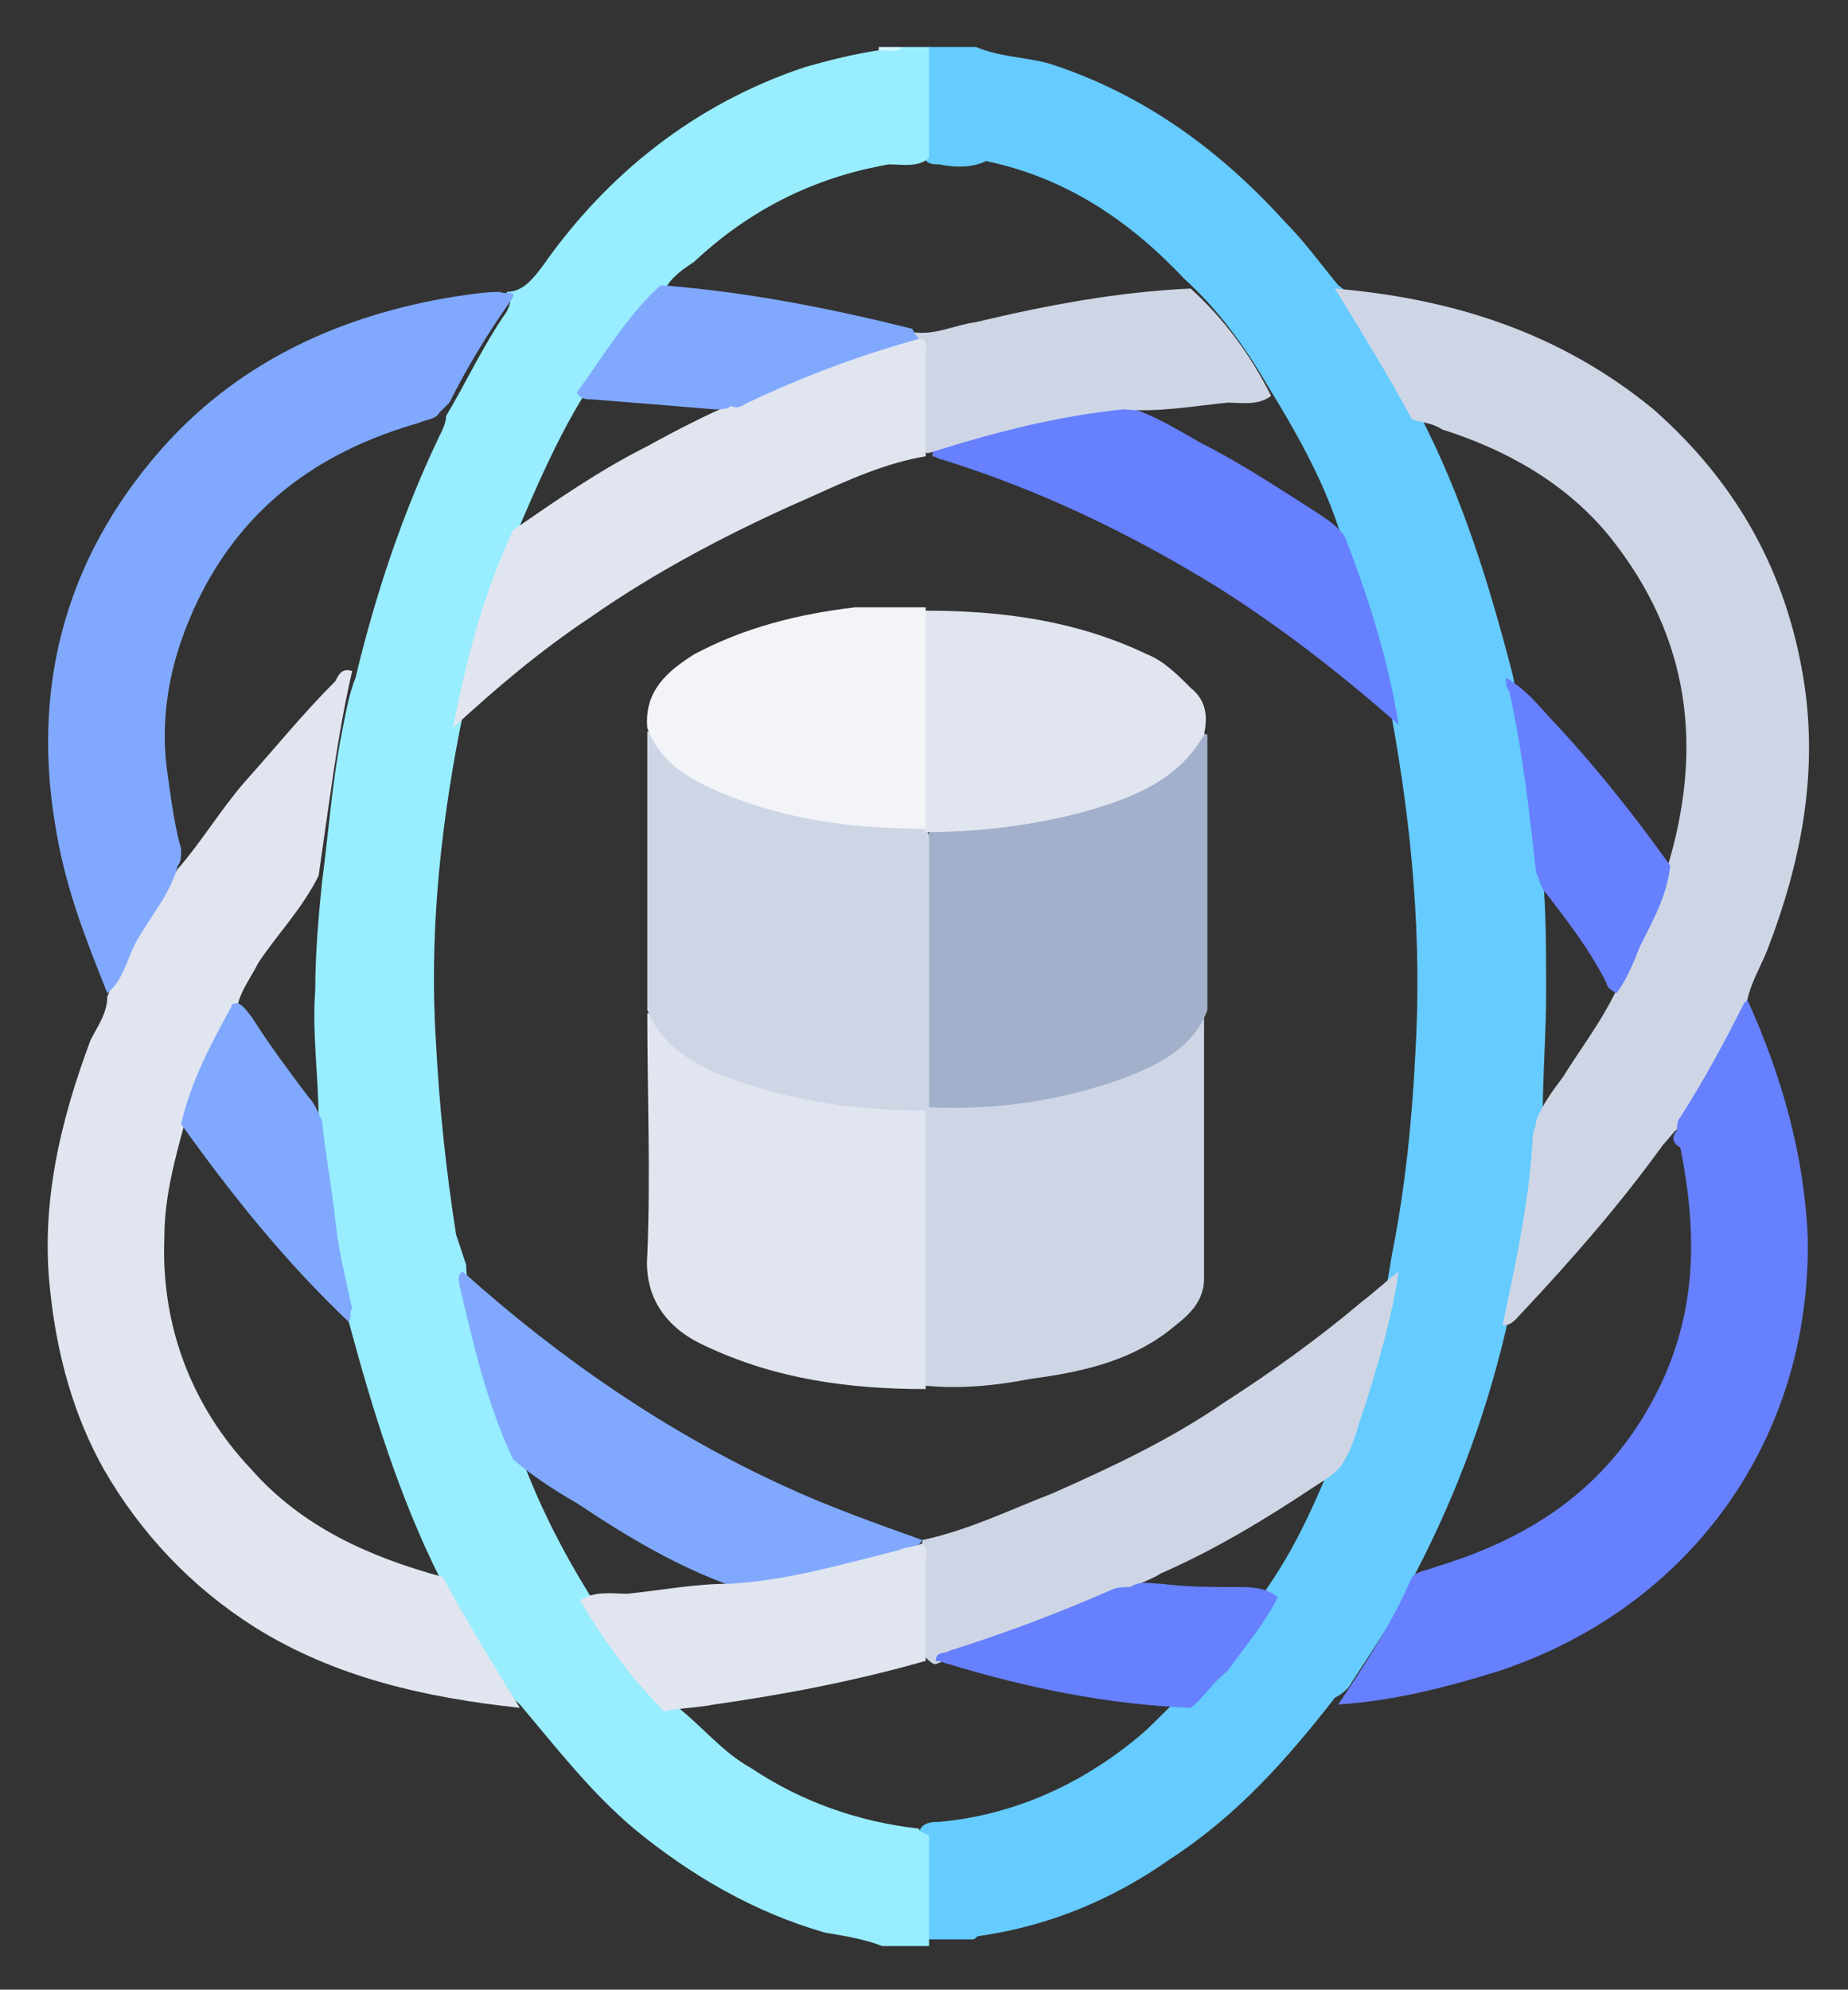 <svg version="1.1" id="Layer_1" xmlns="http://www.w3.org/2000/svg" xmlns:xlink="http://www.w3.org/1999/xlink" x="0px" y="0px" width="55.1" height="59.3" viewBox="0 0 55.1 59.3" style="enable-background:new 0 0 55.1 59.3;" xml:space="preserve">
<rect x="0" y="0" width="55.1" height="59.3" fill="#333333" stroke="none"/>
<style type="text/css">
	.st0{fill:#66CBFE;}
	.st1{fill:#98EDFE;}
	.st2{fill:#CEF6FE;}
	.st3{fill:#E0E5EF;}
	.st4{fill:#80A9FE;}
	.st5{fill:#CED6E5;}
	.st6{fill:#6680FE;}
	.st7{fill:#A2B0CB;}
	.st8{fill:#F2F4F8;}
</style>
<g>
	<path class="st0" d="M29.1,1.4c0.7,0.3,1.5,0.3,2.2,0.5c2.8,0.9,5.1,2.6,7,4.7c0.6,0.6,1.1,1.3,1.6,1.9c0.7,0.5,1,1.3,1.4,1.9   c0.4,0.6,0.7,1.3,1,1.9c1.3,2.5,2.1,5.1,2.8,7.8c0.4,1.9,0.7,3.9,0.9,5.9c0.1,1.2,0.1,2.4,0.1,3.6c0,1.2-0.1,2.4-0.1,3.5   c-0.2,2.1-0.5,4.1-1,6.1c-0.6,2.7-1.5,5.2-2.8,7.7c-0.5,1.2-1.3,2.3-2,3.4c-0.1,0.1-0.2,0.2-0.4,0.3c-1.4,1.8-2.9,3.5-4.9,4.8   c-1.7,1.2-3.6,2-5.7,2.3c-0.1,0-0.1,0.1-0.2,0.1c-0.5,0-1,0-1.4,0c-0.1-0.1-0.2-0.2-0.2-0.4c0-0.9-0.1-1.9,0-2.8   c0.1-0.3,0.4-0.3,0.6-0.3c2.2-0.2,4.2-1.1,5.9-2.5c0.5-0.4,0.9-0.9,1.4-1.3c1-1,1.8-2.1,2.5-3.2c0.9-1.3,1.5-2.7,2.1-4.2   c0.7-1.8,1.3-3.7,1.6-5.7c0.4-2,0.6-4,0.7-6c0.2-3.4-0.1-6.7-0.7-10c-0.3-2-0.9-3.8-1.6-5.7c-0.5-1.5-1.3-2.9-2.1-4.2   c-0.7-1.2-1.5-2.3-2.5-3.2c-1.6-1.7-3.5-3-5.9-3.5C29,5,28.5,5,28,4.9c-0.2,0-0.4,0-0.5-0.3c-0.1-0.9,0-1.9,0-2.8   c0-0.1,0.1-0.3,0.2-0.4C28.1,1.4,28.6,1.4,29.1,1.4z"/>
	<path class="st1" d="M27.7,54.7c0,1.1,0,2.2,0,3.3c-0.5,0-1,0-1.4,0c-0.5-0.2-1.1-0.3-1.7-0.4c-2.1-0.6-4-1.7-5.7-3.1   c-1.3-1.1-2.3-2.4-3.4-3.7c-0.7-0.6-1-1.4-1.5-2.1c-0.3-0.6-0.6-1.1-0.9-1.7c-1.2-2.4-2-5-2.7-7.6c-0.4-2-0.7-4-0.9-6   c0-1.3-0.2-2.6-0.1-3.9c0-1.1,0.1-2.2,0.2-3.2c0.2-1.5,0.3-3,0.6-4.5c0.1-0.5,0.2-1.1,0.4-1.6c0.6-2.5,1.4-4.9,2.5-7.2   c0.1-0.2,0.2-0.4,0.2-0.6c0.6-1,1.1-2.1,1.8-3.1c0.1-0.2,0.2-0.4,0-0.6c0.5,0,0.8-0.4,1.1-0.8C18.1,5.2,20.7,3.1,24,2   c0.7-0.2,1.5-0.4,2.2-0.5c0.2-0.1,0.5,0,0.7-0.1c0.3,0,0.5,0,0.8,0c0,1.1,0,2.2,0,3.3c-0.3,0.3-0.8,0.2-1.2,0.2   c-2.3,0.4-4.2,1.4-5.8,2.9c-0.3,0.2-0.6,0.4-0.8,0.7c-1,1-1.8,2.1-2.5,3.3c-0.8,1.3-1.4,2.7-2,4.1c-0.7,1.9-1.3,3.9-1.7,5.9   c-0.6,3.1-0.9,6.2-0.7,9.3c0.1,1.9,0.3,3.8,0.6,5.7c0.1,0.3,0.2,0.6,0.3,0.9c0,0.4,0.1,0.8,0.2,1.1c0.4,1.5,0.8,3.1,1.4,4.5   c0.5,1.4,1.2,2.8,2,4.1c0.7,1.2,1.6,2.3,2.6,3.4c0.8,0.6,1.4,1.4,2.3,1.9c1.5,1,3.2,1.6,5,1.8C27.4,54.6,27.5,54.6,27.7,54.7z"/>
	<path class="st2" d="M26.9,1.4c-0.2,0.2-0.4,0.1-0.7,0.1c0,0,0-0.1,0-0.1C26.4,1.4,26.7,1.4,26.9,1.4z"/>
	<path class="st3" d="M10.5,20c-0.3,1.3-0.5,2.6-0.7,4c-0.1,0.7-0.2,1.4-0.3,2.1c-0.5,1-1.2,1.7-1.8,2.6c-0.2,0.4-0.5,0.8-0.6,1.2   c-0.7,1.1-1.2,2.4-1.6,3.6c-0.3,1.1-0.6,2.2-0.6,3.4c-0.1,2.6,0.8,5,2.6,6.9C9,45.5,11,46.4,13.2,47c0.7,1.3,1.5,2.6,2.3,3.9   c-2.8-0.3-5.5-0.9-7.9-2.4c-1.9-1.2-3.4-2.8-4.5-4.7c-0.9-1.6-1.4-3.4-1.6-5.3c-0.3-2.6,0.3-5.1,1.2-7.5c0.2-0.4,0.5-0.8,0.5-1.3   c0.4-1,0.9-1.9,1.5-2.8c0.2-0.3,0.4-0.7,0.6-1c0.7-0.8,1.3-1.8,2-2.6c0.9-1,1.7-2,2.7-3C10.1,20.1,10.2,19.9,10.5,20z"/>
	<path class="st4" d="M5.3,25.8c-0.2,0.8-0.8,1.5-1.2,2.2c-0.3,0.5-0.4,1.2-0.9,1.6c-0.6-1.5-1.2-3-1.5-4.7   c-0.8-4.3,0.2-8.2,3.1-11.5c2.2-2.5,5.1-3.9,8.4-4.5c0.6-0.1,1.2-0.2,1.7-0.2c0.2,0.1,0.6-0.1,0.3,0.3c-0.7,1-1.3,2-1.8,3   c-0.1,0.1-0.2,0.2-0.3,0.3c-0.1,0.2-0.4,0.2-0.6,0.3c-2.8,0.8-5,2.3-6.4,4.9c-0.9,1.7-1.4,3.6-1.1,5.6c0.1,0.7,0.2,1.5,0.4,2.2   C5.4,25.5,5.4,25.7,5.3,25.8z"/>
	<path class="st5" d="M42.1,12.5c-0.7-1.3-1.5-2.6-2.3-3.9c3.5,0.3,6.7,1.3,9.5,3.6c2.5,2.2,4,4.9,4.5,8.2c0.4,2.7-0.1,5.3-1.1,7.9   c-0.2,0.5-0.5,1-0.6,1.5c-0.4,1-0.9,1.9-1.4,2.7c-0.2,0.4-0.4,0.7-0.6,1.1c-0.2,0.1-0.3,0.3-0.5,0.5c-1.3,1.8-2.7,3.4-4.2,5   c-0.2,0.2-0.3,0.4-0.6,0.4c0.4-1.9,0.8-3.7,0.9-5.6c0-0.2,0.1-0.3,0.1-0.5c0.2-0.5,0.5-0.9,0.8-1.3c0.5-0.8,1.1-1.6,1.5-2.4   c0.6-1.2,1.3-2.5,1.6-3.8c1.1-3.6,0.7-6.9-1.7-9.9c-1.3-1.6-3.1-2.6-5-3.2C42.7,12.6,42.4,12.6,42.1,12.5z"/>
	<path class="st6" d="M50,33.7c0-0.1,0-0.3,0.1-0.4c0.7-1.1,1.3-2.2,1.9-3.4c0,0,0.1-0.1,0.1-0.1c1,2.2,1.7,4.6,1.8,7.1   c0.1,6-3.5,11-9.2,12.9c-1.6,0.5-3.2,0.9-4.8,1c0.8-1.2,1.6-2.4,2.2-3.8c0.2-0.2,0.5-0.2,0.7-0.3c3-0.9,5.3-2.5,6.7-5.4   c1.1-2.3,1.1-4.6,0.6-7.1C49.9,34.1,49.8,33.9,50,33.7z"/>
	<path class="st5" d="M27.5,45.9c1.4-0.3,2.6-0.9,3.9-1.4c1.8-0.8,3.5-1.6,5.1-2.7c1.4-0.9,2.8-1.9,4.1-3c0.4-0.3,0.7-0.6,1.1-0.9   c-0.2,1.4-0.6,2.7-1,4c-0.2,0.5-0.3,1.1-0.6,1.6c-0.2,0.4-0.6,0.6-0.9,0.8c-1.5,1-3,1.9-4.6,2.6c-0.3,0.2-0.7,0.3-1,0.5   c-1.2,0.4-2.3,0.9-3.4,1.4c-0.8,0.3-1.6,0.5-2.3,0.8c-0.1,0-0.2-0.1-0.3-0.2c-0.1-1.1,0-2.2-0.1-3.3C27.5,46,27.5,46,27.5,45.9z"/>
	<path class="st6" d="M41.7,21.6c-1.7-1.5-3.5-2.9-5.4-4.1c-2.6-1.6-5.3-2.9-8.2-3.8c-0.1,0-0.2-0.1-0.3-0.1c0-0.2,0.1-0.3,0.3-0.3   c1.8-0.5,3.5-1,5.4-1.2c0.8,0.2,1.6,0.7,2.3,1.1c1.2,0.6,2.4,1.4,3.5,2.1c0.3,0.2,0.6,0.4,0.8,0.7C40.8,17.8,41.4,19.7,41.7,21.6z"/>
	<path class="st5" d="M33.5,12.2c-2,0.2-3.9,0.7-5.8,1.3c0,0-0.1,0-0.1,0c-0.2-0.2-0.2-0.5-0.2-0.8c0-0.8,0.1-1.6-0.1-2.4   c-0.1-0.1-0.1-0.2-0.1-0.4c0.7,0.1,1.2-0.2,1.9-0.3c2.1-0.5,4.2-0.9,6.4-1c1,0.9,1.8,2,2.4,3.2C37.5,12.1,37,12,36.6,12   C35.6,12.1,34.5,12.3,33.5,12.2z"/>
	<path class="st6" d="M35.5,50.9c-2.5-0.1-4.9-0.6-7.2-1.3c-0.1,0-0.2-0.1-0.4-0.1c0-0.3,0.3-0.2,0.4-0.3c1.6-0.5,3.2-1.1,4.8-1.8   c0.2-0.1,0.4-0.1,0.6-0.1c0.3-0.2,0.6-0.1,0.9-0.1c0.8,0.1,1.5,0.1,2.3,0.1c0.4,0,0.8,0,1.2,0.3c-0.4,0.8-1,1.5-1.5,2.2   C36.1,50.2,35.9,50.6,35.5,50.9z"/>
	<path class="st6" d="M44.9,20.2c0.7,0.4,1.1,1,1.6,1.5c1.2,1.3,2.3,2.7,3.3,4.1c-0.1,0.9-0.5,1.6-0.9,2.4c-0.2,0.5-0.4,1-0.7,1.4   c-0.2-0.1-0.3-0.2-0.3-0.3c-0.5-1-1.2-1.9-1.9-2.8c-0.1-0.2-0.1-0.3-0.2-0.5c-0.2-1.8-0.4-3.6-0.8-5.4   C44.9,20.5,44.9,20.3,44.9,20.2z"/>
	<path class="st3" d="M27.4,10.1c0.3,0,0.2,0.3,0.2,0.5c0,1,0,2,0,3c-1.2,0.2-2.3,0.7-3.4,1.2c-2.3,1-4.6,2.2-6.6,3.6   c-1.5,1-2.8,2.1-4.1,3.3c0.4-2,0.9-4,1.8-5.9c1.3-0.9,2.6-1.8,4-2.5c0.9-0.5,1.7-0.9,2.6-1.3c1.6-0.7,3.2-1.3,4.9-1.9   C26.9,10.1,27.2,10,27.4,10.1z"/>
	<path class="st4" d="M27.5,45.9C27.5,45.9,27.5,46,27.5,45.9c-0.2,0.3-0.4,0.3-0.6,0.4c-1.4,0.4-2.9,0.8-4.3,1c-0.2,0-0.5,0-0.7,0   c-1.7-0.6-3.2-1.5-4.7-2.5c-0.7-0.4-1.3-0.8-1.9-1.3c-0.8-1.7-1.2-3.5-1.6-5.2c0-0.1-0.1-0.3,0.1-0.4c2.9,2.6,6.1,4.8,9.6,6.4   C24.7,44.9,26.1,45.4,27.5,45.9z"/>
	<path class="st3" d="M21.8,47.2c1.7-0.1,3.4-0.6,5-1c0.2-0.1,0.5-0.1,0.7-0.2c0.2,0.2,0.1,0.4,0.1,0.6c0,1,0,1.9,0,2.9   c-2.1,0.6-4.2,1-6.3,1.3c-0.5,0.1-1,0.1-1.5,0.2c-1-1-1.8-2.1-2.5-3.3c0.4-0.3,1-0.2,1.4-0.2C19.7,47.4,20.7,47.2,21.8,47.2z"/>
	<path class="st4" d="M27.4,10.1c-1.8,0.5-3.4,1.1-5.1,1.9c-0.2,0.1-0.3,0.2-0.5,0.1c-0.1,0.1-0.3,0.1-0.5,0.1   c-1.2-0.1-2.4-0.2-3.7-0.3c-0.1,0-0.3,0-0.4-0.2c0.8-1.1,1.5-2.3,2.5-3.2c2.6,0.2,5.1,0.7,7.5,1.3C27.3,10,27.4,10.1,27.4,10.1z"/>
	<path class="st4" d="M10.4,39.4c-1.9-1.8-3.5-3.8-5-5.9c0.3-1.3,0.9-2.4,1.5-3.5c0-0.1,0.1-0.1,0.2-0.1c0.2,0.1,0.3,0.3,0.4,0.4   c0.5,0.8,1.1,1.6,1.7,2.4c0.2,0.2,0.3,0.5,0.4,0.7c0.1,1,0.3,2,0.4,3c0.1,0.9,0.3,1.7,0.5,2.6C10.4,39.1,10.5,39.3,10.4,39.4z"/>
	<path class="st5" d="M35.9,30.1c0,2.7,0,5.3,0,8c0,0.8-0.6,1.2-1.1,1.6c-1.2,0.9-2.6,1.2-4.1,1.4c-1,0.2-2.1,0.3-3.1,0.2   c-0.2-0.2-0.2-0.4-0.2-0.6c0-2.4,0-4.9,0-7.3c0-0.1,0-0.1,0-0.2c0-0.1,0-0.1,0.1-0.2c0.6-0.3,1.3-0.2,2-0.2   c1.5-0.2,2.9-0.5,4.3-1.1c0.7-0.3,1.4-0.8,1.8-1.5C35.7,30.1,35.8,30,35.9,30.1z"/>
	<path class="st3" d="M27.6,33.1c0,2.8,0,5.5,0,8.3c-2.3,0-4.5-0.3-6.6-1.3c-1.1-0.5-1.8-1.4-1.7-2.7c0.1-2.4,0-4.8,0-7.2   c0.2,0,0.2,0.1,0.3,0.2c0.4,0.7,1.1,1.2,1.8,1.5c1.7,0.8,3.6,1,5.5,1.1C27.2,32.9,27.4,32.8,27.6,33.1z"/>
	<path class="st5" d="M27.6,33.1c-2.1,0-4.2-0.3-6.2-1.1c-0.9-0.4-1.7-0.9-2.1-1.9c0-2.8,0-5.5,0-8.3c0.1,0,0.1,0,0.2,0.1   c0.7,1.3,2,1.7,3.2,2.1c1.4,0.4,2.8,0.6,4.3,0.6c0.2,0,0.4,0,0.6,0.1c0,0.1,0.1,0.1,0.1,0.2c0.1,0.3,0.1,0.6,0.1,0.8   c0,2.2,0,4.3,0,6.5C27.8,32.5,27.9,32.8,27.6,33.1L27.6,33.1z"/>
	<path class="st7" d="M27.7,33c0-2.8,0-5.5,0-8.3c0.2-0.2,0.5-0.2,0.7-0.2c1.5,0,3-0.3,4.5-0.7C34,23.5,35,23,35.7,22   c0.1-0.1,0.1-0.2,0.3-0.1c0,2.7,0,5.4,0,8.2c-0.4,1.1-1.4,1.6-2.4,2C31.7,32.8,29.7,33.1,27.7,33z"/>
	<path class="st3" d="M35.9,21.9c-0.8,1.4-2.2,1.9-3.6,2.3c-1.5,0.4-3.1,0.6-4.7,0.6c0,0,0,0,0,0c-0.2-0.2-0.2-0.5-0.2-0.7   c0-1.7,0-3.4,0-5.2c0-0.3,0-0.5,0.2-0.7c2.3,0,4.5,0.3,6.6,1.3c0.5,0.2,0.9,0.6,1.3,1C36,20.9,36,21.4,35.9,21.9z"/>
	<path class="st8" d="M27.6,18.1c0,2.2,0,4.4,0,6.6c-2.3,0-4.5-0.3-6.6-1.3c-0.8-0.4-1.4-0.9-1.7-1.7c-0.1-1.1,0.6-1.7,1.4-2.2   c1.5-0.8,3.1-1.2,4.8-1.4C26.3,18.1,27,18.1,27.6,18.1z"/>
</g>
</svg>